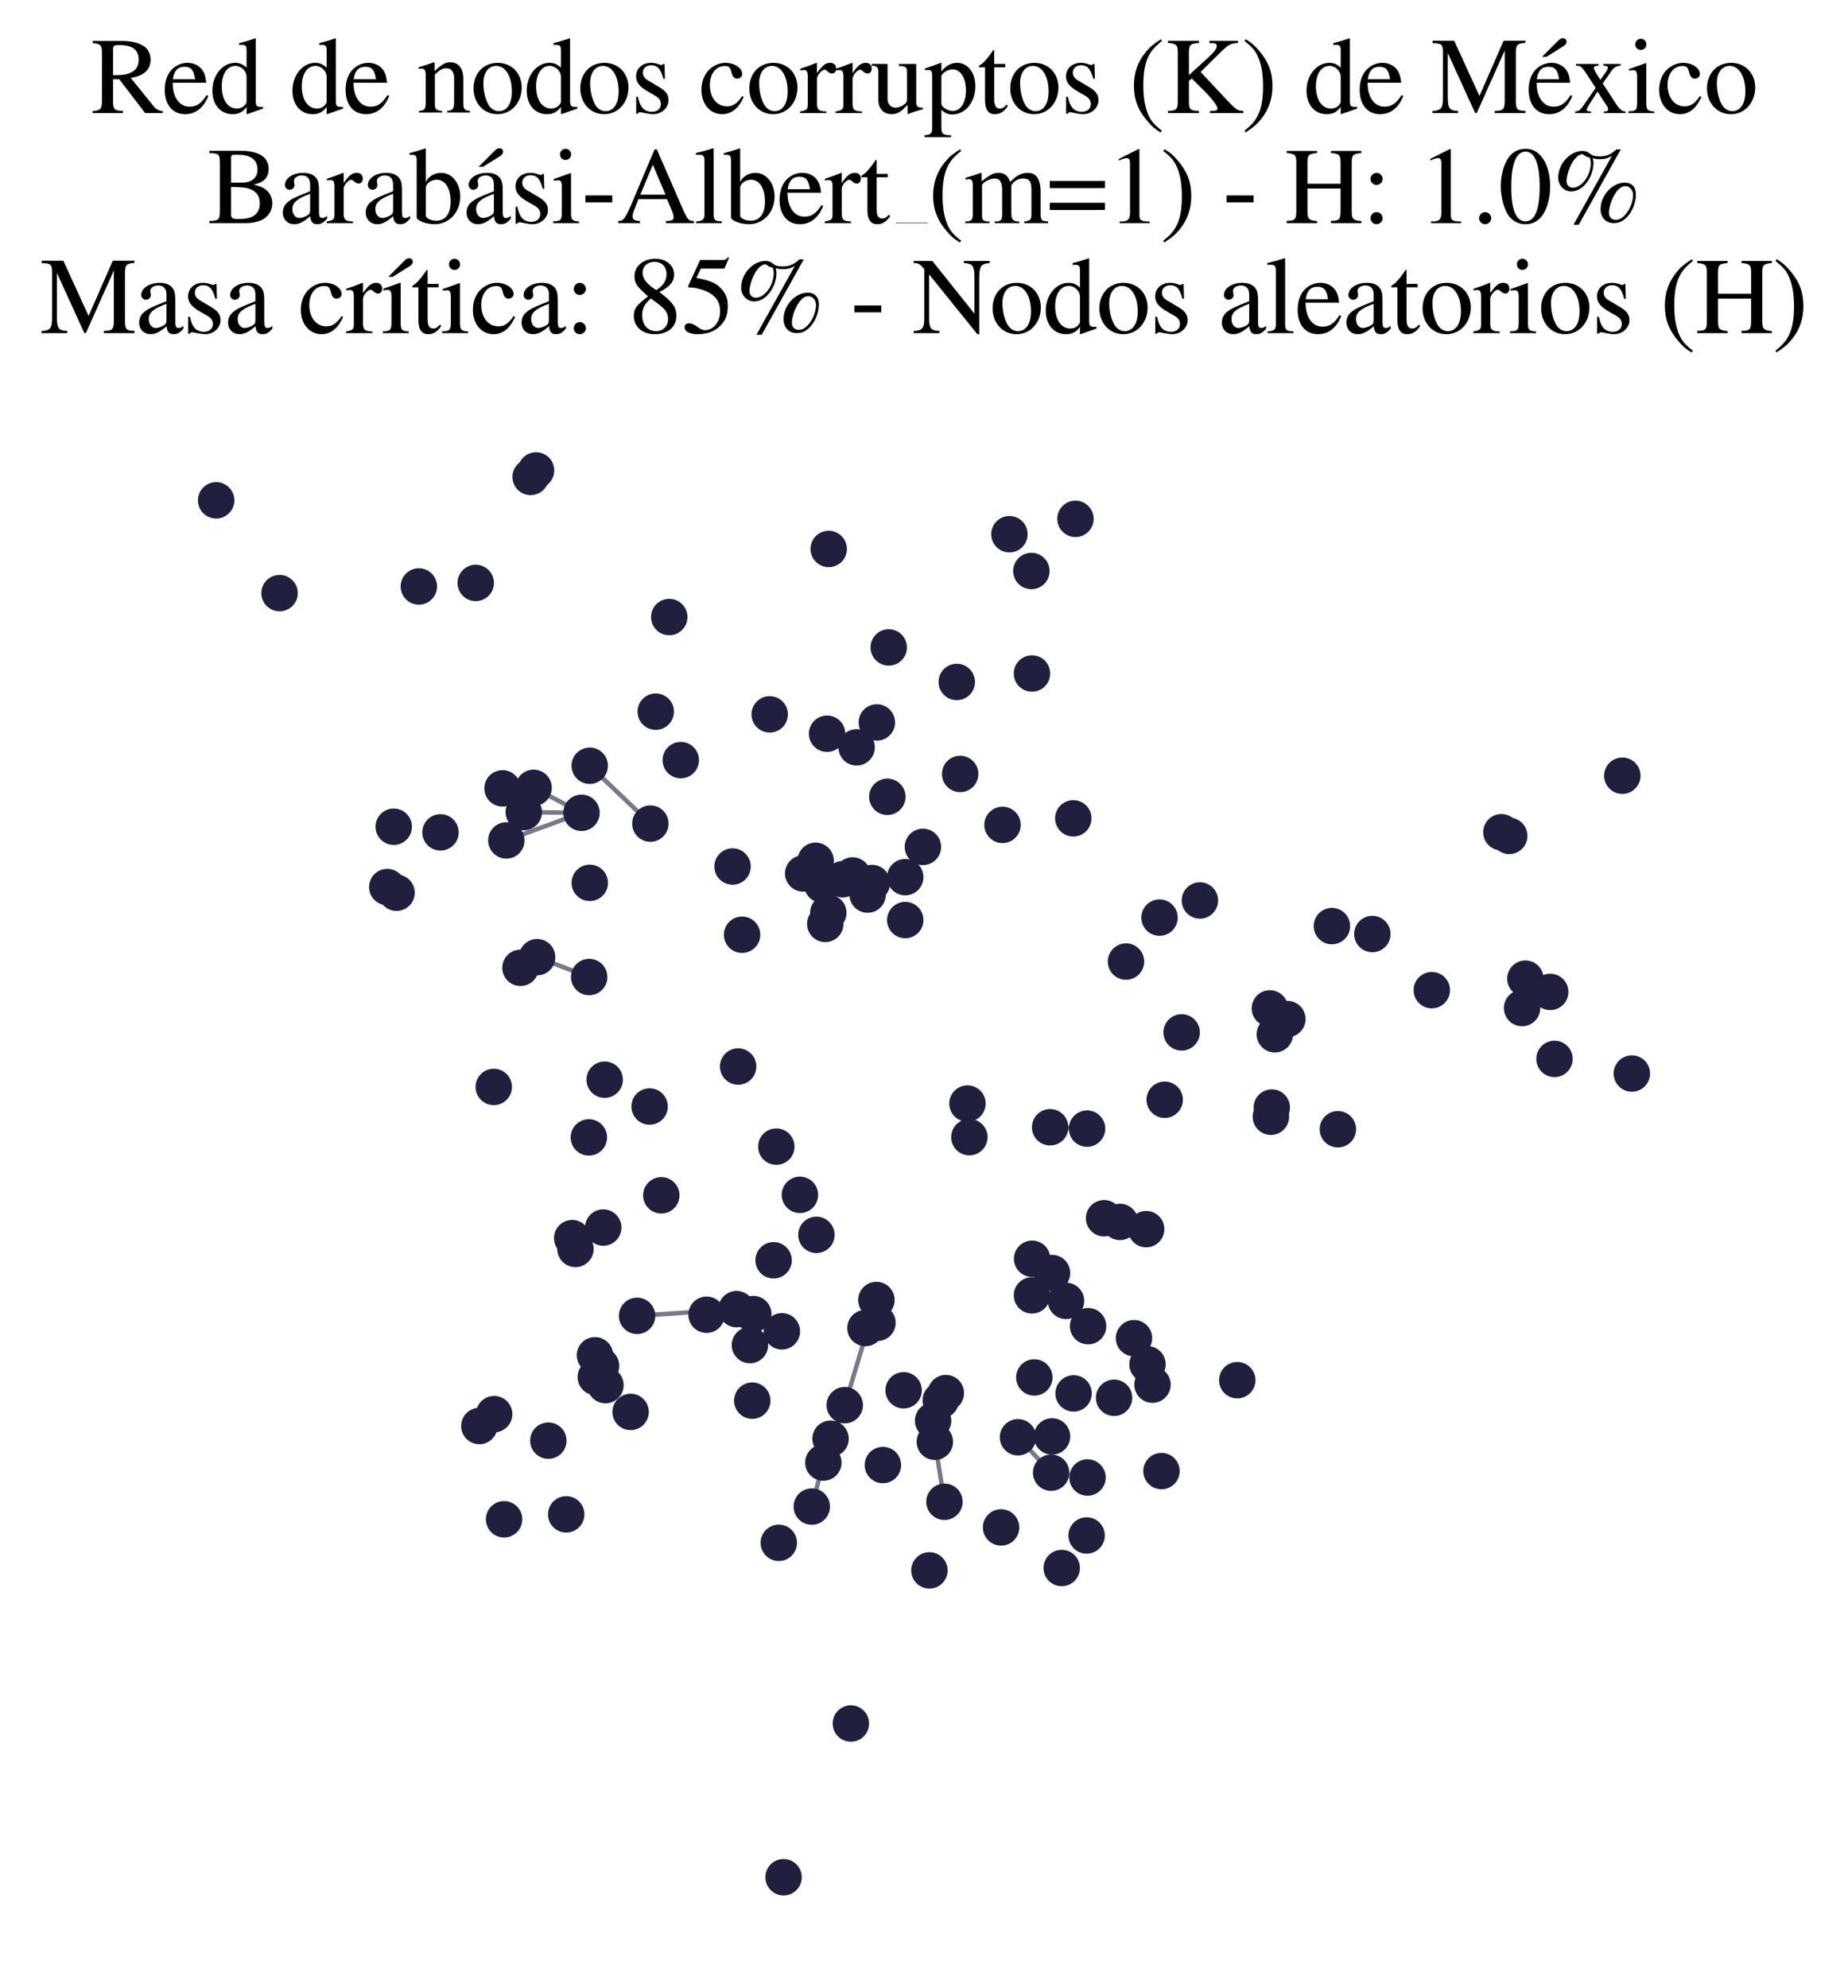 <?xml version="1.0" encoding="utf-8" standalone="no"?>
<!DOCTYPE svg PUBLIC "-//W3C//DTD SVG 1.1//EN"
  "http://www.w3.org/Graphics/SVG/1.1/DTD/svg11.dtd">
<svg xmlns:xlink="http://www.w3.org/1999/xlink" width="165.542pt" height="178.036pt" viewBox="0 0 165.542 178.036" xmlns="http://www.w3.org/2000/svg" version="1.1">
 <defs>
  <style type="text/css">*{stroke-linejoin: round; stroke-linecap: butt}</style>
 </defs>
 <g id="figure_1">
  <g id="patch_1">
   <path d="M 0 178.036 
L 165.542 178.036 
L 165.542 0 
L 0 0 
z
" style="fill: #ffffff"/>
  </g>
  <g id="axes_1">
   <g id="LineCollection_1">
    <path d="M 84.604 134.508 
L 83.743 129.136 
" clip-path="url(#pb6769b10d9)" style="fill: none; stroke: #201f3d; stroke-opacity: 0.6; stroke-width: 0.4"/>
    <path d="M 52.091 72.799 
L 45.359 75.274 
" clip-path="url(#pb6769b10d9)" style="fill: none; stroke: #201f3d; stroke-opacity: 0.6; stroke-width: 0.4"/>
    <path d="M 52.091 72.799 
L 46.918 72.74 
" clip-path="url(#pb6769b10d9)" style="fill: none; stroke: #201f3d; stroke-opacity: 0.6; stroke-width: 0.4"/>
    <path d="M 52.091 72.799 
L 47.798 70.562 
" clip-path="url(#pb6769b10d9)" style="fill: none; stroke: #201f3d; stroke-opacity: 0.6; stroke-width: 0.4"/>
    <path d="M 58.259 73.767 
L 52.827 68.584 
" clip-path="url(#pb6769b10d9)" style="fill: none; stroke: #201f3d; stroke-opacity: 0.6; stroke-width: 0.4"/>
    <path d="M 73.756 130.996 
L 75.671 125.854 
" clip-path="url(#pb6769b10d9)" style="fill: none; stroke: #201f3d; stroke-opacity: 0.6; stroke-width: 0.4"/>
    <path d="M 73.756 130.996 
L 72.719 134.94 
" clip-path="url(#pb6769b10d9)" style="fill: none; stroke: #201f3d; stroke-opacity: 0.6; stroke-width: 0.4"/>
    <path d="M 94.161 131.903 
L 91.191 128.731 
" clip-path="url(#pb6769b10d9)" style="fill: none; stroke: #201f3d; stroke-opacity: 0.6; stroke-width: 0.4"/>
    <path d="M 78.507 116.436 
L 75.671 125.854 
" clip-path="url(#pb6769b10d9)" style="fill: none; stroke: #201f3d; stroke-opacity: 0.6; stroke-width: 0.4"/>
    <path d="M 65.979 117.253 
L 57.07 117.855 
" clip-path="url(#pb6769b10d9)" style="fill: none; stroke: #201f3d; stroke-opacity: 0.6; stroke-width: 0.4"/>
    <path d="M 74.4 128.86 
L 75.671 125.854 
" clip-path="url(#pb6769b10d9)" style="fill: none; stroke: #201f3d; stroke-opacity: 0.6; stroke-width: 0.4"/>
    <path d="M 94.069 100.964 
L 97.376 101.087 
" clip-path="url(#pb6769b10d9)" style="fill: none; stroke: #201f3d; stroke-opacity: 0.6; stroke-width: 0.4"/>
    <path d="M 48.114 85.73 
L 52.779 87.509 
" clip-path="url(#pb6769b10d9)" style="fill: none; stroke: #201f3d; stroke-opacity: 0.6; stroke-width: 0.4"/>
   </g>
   <g id="PathCollection_1">
    <defs>
     <path id="md42fe0ed1a" d="M 0 1.581 
C 0.419 1.581 0.822 1.415 1.118 1.118 
C 1.415 0.822 1.581 0.419 1.581 0 
C 1.581 -0.419 1.415 -0.822 1.118 -1.118 
C 0.822 -1.415 0.419 -1.581 0 -1.581 
C -0.419 -1.581 -0.822 -1.415 -1.118 -1.118 
C -1.415 -0.822 -1.581 -0.419 -1.581 0 
C -1.581 0.419 -1.415 0.822 -1.118 1.118 
C -0.822 1.415 -0.419 1.581 0 1.581 
z
" style="stroke: #201f3d; stroke-width: 0.1"/>
    </defs>
    <g clip-path="url(#pb6769b10d9)">
     <use xlink:href="#md42fe0ed1a" x="94.161" y="131.903" style="fill: #201f3d; stroke: #201f3d; stroke-width: 0.1"/>
     <use xlink:href="#md42fe0ed1a" x="77.721" y="80.125" style="fill: #201f3d; stroke: #201f3d; stroke-width: 0.1"/>
     <use xlink:href="#md42fe0ed1a" x="69.764" y="138.184" style="fill: #201f3d; stroke: #201f3d; stroke-width: 0.1"/>
     <use xlink:href="#md42fe0ed1a" x="81.092" y="78.562" style="fill: #201f3d; stroke: #201f3d; stroke-width: 0.1"/>
     <use xlink:href="#md42fe0ed1a" x="101.583" y="119.856" style="fill: #201f3d; stroke: #201f3d; stroke-width: 0.1"/>
     <use xlink:href="#md42fe0ed1a" x="68.949" y="63.983" style="fill: #201f3d; stroke: #201f3d; stroke-width: 0.1"/>
     <use xlink:href="#md42fe0ed1a" x="96.339" y="46.472" style="fill: #201f3d; stroke: #201f3d; stroke-width: 0.1"/>
     <use xlink:href="#md42fe0ed1a" x="78.507" y="116.436" style="fill: #201f3d; stroke: #201f3d; stroke-width: 0.1"/>
     <use xlink:href="#md42fe0ed1a" x="78.603" y="118.48" style="fill: #201f3d; stroke: #201f3d; stroke-width: 0.1"/>
     <use xlink:href="#md42fe0ed1a" x="97.471" y="118.78" style="fill: #201f3d; stroke: #201f3d; stroke-width: 0.1"/>
     <use xlink:href="#md42fe0ed1a" x="71.656" y="107.018" style="fill: #201f3d; stroke: #201f3d; stroke-width: 0.1"/>
     <use xlink:href="#md42fe0ed1a" x="76.221" y="154.368" style="fill: #201f3d; stroke: #201f3d; stroke-width: 0.1"/>
     <use xlink:href="#md42fe0ed1a" x="52.779" y="87.509" style="fill: #201f3d; stroke: #201f3d; stroke-width: 0.1"/>
     <use xlink:href="#md42fe0ed1a" x="44.266" y="126.66" style="fill: #201f3d; stroke: #201f3d; stroke-width: 0.1"/>
     <use xlink:href="#md42fe0ed1a" x="90.425" y="47.846" style="fill: #201f3d; stroke: #201f3d; stroke-width: 0.1"/>
     <use xlink:href="#md42fe0ed1a" x="72.719" y="134.94" style="fill: #201f3d; stroke: #201f3d; stroke-width: 0.1"/>
     <use xlink:href="#md42fe0ed1a" x="104.045" y="131.758" style="fill: #201f3d; stroke: #201f3d; stroke-width: 0.1"/>
     <use xlink:href="#md42fe0ed1a" x="58.192" y="99.106" style="fill: #201f3d; stroke: #201f3d; stroke-width: 0.1"/>
     <use xlink:href="#md42fe0ed1a" x="85.706" y="61.08" style="fill: #201f3d; stroke: #201f3d; stroke-width: 0.1"/>
     <use xlink:href="#md42fe0ed1a" x="146.18" y="96.153" style="fill: #201f3d; stroke: #201f3d; stroke-width: 0.1"/>
     <use xlink:href="#md42fe0ed1a" x="66.475" y="83.72" style="fill: #201f3d; stroke: #201f3d; stroke-width: 0.1"/>
     <use xlink:href="#md42fe0ed1a" x="52.751" y="101.873" style="fill: #201f3d; stroke: #201f3d; stroke-width: 0.1"/>
     <use xlink:href="#md42fe0ed1a" x="98.904" y="109.113" style="fill: #201f3d; stroke: #201f3d; stroke-width: 0.1"/>
     <use xlink:href="#md42fe0ed1a" x="96.146" y="73.296" style="fill: #201f3d; stroke: #201f3d; stroke-width: 0.1"/>
     <use xlink:href="#md42fe0ed1a" x="67.387" y="125.452" style="fill: #201f3d; stroke: #201f3d; stroke-width: 0.1"/>
     <use xlink:href="#md42fe0ed1a" x="37.52" y="52.526" style="fill: #201f3d; stroke: #201f3d; stroke-width: 0.1"/>
     <use xlink:href="#md42fe0ed1a" x="79.09" y="131.219" style="fill: #201f3d; stroke: #201f3d; stroke-width: 0.1"/>
     <use xlink:href="#md42fe0ed1a" x="79.612" y="57.987" style="fill: #201f3d; stroke: #201f3d; stroke-width: 0.1"/>
     <use xlink:href="#md42fe0ed1a" x="42.615" y="52.212" style="fill: #201f3d; stroke: #201f3d; stroke-width: 0.1"/>
     <use xlink:href="#md42fe0ed1a" x="73.926" y="82.751" style="fill: #201f3d; stroke: #201f3d; stroke-width: 0.1"/>
     <use xlink:href="#md42fe0ed1a" x="74.234" y="49.168" style="fill: #201f3d; stroke: #201f3d; stroke-width: 0.1"/>
     <use xlink:href="#md42fe0ed1a" x="84.604" y="134.508" style="fill: #201f3d; stroke: #201f3d; stroke-width: 0.1"/>
     <use xlink:href="#md42fe0ed1a" x="134.493" y="74.539" style="fill: #201f3d; stroke: #201f3d; stroke-width: 0.1"/>
     <use xlink:href="#md42fe0ed1a" x="76.736" y="66.936" style="fill: #201f3d; stroke: #201f3d; stroke-width: 0.1"/>
     <use xlink:href="#md42fe0ed1a" x="97.339" y="137.527" style="fill: #201f3d; stroke: #201f3d; stroke-width: 0.1"/>
     <use xlink:href="#md42fe0ed1a" x="42.939" y="127.721" style="fill: #201f3d; stroke: #201f3d; stroke-width: 0.1"/>
     <use xlink:href="#md42fe0ed1a" x="49.121" y="129.034" style="fill: #201f3d; stroke: #201f3d; stroke-width: 0.1"/>
     <use xlink:href="#md42fe0ed1a" x="70.192" y="168.136" style="fill: #201f3d; stroke: #201f3d; stroke-width: 0.1"/>
     <use xlink:href="#md42fe0ed1a" x="25.043" y="53.124" style="fill: #201f3d; stroke: #201f3d; stroke-width: 0.1"/>
     <use xlink:href="#md42fe0ed1a" x="135.195" y="74.866" style="fill: #201f3d; stroke: #201f3d; stroke-width: 0.1"/>
     <use xlink:href="#md42fe0ed1a" x="69.298" y="112.878" style="fill: #201f3d; stroke: #201f3d; stroke-width: 0.1"/>
     <use xlink:href="#md42fe0ed1a" x="52.091" y="72.799" style="fill: #201f3d; stroke: #201f3d; stroke-width: 0.1"/>
     <use xlink:href="#md42fe0ed1a" x="46.626" y="86.683" style="fill: #201f3d; stroke: #201f3d; stroke-width: 0.1"/>
     <use xlink:href="#md42fe0ed1a" x="119.312" y="82.947" style="fill: #201f3d; stroke: #201f3d; stroke-width: 0.1"/>
     <use xlink:href="#md42fe0ed1a" x="92.653" y="123.372" style="fill: #201f3d; stroke: #201f3d; stroke-width: 0.1"/>
     <use xlink:href="#md42fe0ed1a" x="52.827" y="68.584" style="fill: #201f3d; stroke: #201f3d; stroke-width: 0.1"/>
     <use xlink:href="#md42fe0ed1a" x="50.72" y="135.635" style="fill: #201f3d; stroke: #201f3d; stroke-width: 0.1"/>
     <use xlink:href="#md42fe0ed1a" x="100.867" y="86.125" style="fill: #201f3d; stroke: #201f3d; stroke-width: 0.1"/>
     <use xlink:href="#md42fe0ed1a" x="56.489" y="126.46" style="fill: #201f3d; stroke: #201f3d; stroke-width: 0.1"/>
     <use xlink:href="#md42fe0ed1a" x="95.491" y="116.514" style="fill: #201f3d; stroke: #201f3d; stroke-width: 0.1"/>
     <use xlink:href="#md42fe0ed1a" x="54.038" y="109.946" style="fill: #201f3d; stroke: #201f3d; stroke-width: 0.1"/>
     <use xlink:href="#md42fe0ed1a" x="67.479" y="117.695" style="fill: #201f3d; stroke: #201f3d; stroke-width: 0.1"/>
     <use xlink:href="#md42fe0ed1a" x="54.166" y="96.703" style="fill: #201f3d; stroke: #201f3d; stroke-width: 0.1"/>
     <use xlink:href="#md42fe0ed1a" x="45.359" y="75.274" style="fill: #201f3d; stroke: #201f3d; stroke-width: 0.1"/>
     <use xlink:href="#md42fe0ed1a" x="45.017" y="70.61" style="fill: #201f3d; stroke: #201f3d; stroke-width: 0.1"/>
     <use xlink:href="#md42fe0ed1a" x="59.951" y="55.266" style="fill: #201f3d; stroke: #201f3d; stroke-width: 0.1"/>
     <use xlink:href="#md42fe0ed1a" x="73.665" y="79.241" style="fill: #201f3d; stroke: #201f3d; stroke-width: 0.1"/>
     <use xlink:href="#md42fe0ed1a" x="73.756" y="130.996" style="fill: #201f3d; stroke: #201f3d; stroke-width: 0.1"/>
     <use xlink:href="#md42fe0ed1a" x="94.069" y="100.964" style="fill: #201f3d; stroke: #201f3d; stroke-width: 0.1"/>
     <use xlink:href="#md42fe0ed1a" x="59.239" y="107.06" style="fill: #201f3d; stroke: #201f3d; stroke-width: 0.1"/>
     <use xlink:href="#md42fe0ed1a" x="58.259" y="73.767" style="fill: #201f3d; stroke: #201f3d; stroke-width: 0.1"/>
     <use xlink:href="#md42fe0ed1a" x="83.586" y="127.247" style="fill: #201f3d; stroke: #201f3d; stroke-width: 0.1"/>
     <use xlink:href="#md42fe0ed1a" x="48.114" y="85.73" style="fill: #201f3d; stroke: #201f3d; stroke-width: 0.1"/>
     <use xlink:href="#md42fe0ed1a" x="73.064" y="77.096" style="fill: #201f3d; stroke: #201f3d; stroke-width: 0.1"/>
     <use xlink:href="#md42fe0ed1a" x="80.946" y="124.524" style="fill: #201f3d; stroke: #201f3d; stroke-width: 0.1"/>
     <use xlink:href="#md42fe0ed1a" x="86.665" y="98.84" style="fill: #201f3d; stroke: #201f3d; stroke-width: 0.1"/>
     <use xlink:href="#md42fe0ed1a" x="75.49" y="78.75" style="fill: #201f3d; stroke: #201f3d; stroke-width: 0.1"/>
     <use xlink:href="#md42fe0ed1a" x="63.295" y="117.756" style="fill: #201f3d; stroke: #201f3d; stroke-width: 0.1"/>
     <use xlink:href="#md42fe0ed1a" x="122.932" y="83.656" style="fill: #201f3d; stroke: #201f3d; stroke-width: 0.1"/>
     <use xlink:href="#md42fe0ed1a" x="89.676" y="136.806" style="fill: #201f3d; stroke: #201f3d; stroke-width: 0.1"/>
     <use xlink:href="#md42fe0ed1a" x="57.07" y="117.855" style="fill: #201f3d; stroke: #201f3d; stroke-width: 0.1"/>
     <use xlink:href="#md42fe0ed1a" x="65.622" y="77.611" style="fill: #201f3d; stroke: #201f3d; stroke-width: 0.1"/>
     <use xlink:href="#md42fe0ed1a" x="136.348" y="90.288" style="fill: #201f3d; stroke: #201f3d; stroke-width: 0.1"/>
     <use xlink:href="#md42fe0ed1a" x="51.548" y="111.861" style="fill: #201f3d; stroke: #201f3d; stroke-width: 0.1"/>
     <use xlink:href="#md42fe0ed1a" x="53.372" y="123.337" style="fill: #201f3d; stroke: #201f3d; stroke-width: 0.1"/>
     <use xlink:href="#md42fe0ed1a" x="138.864" y="88.841" style="fill: #201f3d; stroke: #201f3d; stroke-width: 0.1"/>
     <use xlink:href="#md42fe0ed1a" x="84.274" y="125.416" style="fill: #201f3d; stroke: #201f3d; stroke-width: 0.1"/>
     <use xlink:href="#md42fe0ed1a" x="71.95" y="78.234" style="fill: #201f3d; stroke: #201f3d; stroke-width: 0.1"/>
     <use xlink:href="#md42fe0ed1a" x="82.674" y="75.852" style="fill: #201f3d; stroke: #201f3d; stroke-width: 0.1"/>
     <use xlink:href="#md42fe0ed1a" x="76.376" y="78.411" style="fill: #201f3d; stroke: #201f3d; stroke-width: 0.1"/>
     <use xlink:href="#md42fe0ed1a" x="113.845" y="100.023" style="fill: #201f3d; stroke: #201f3d; stroke-width: 0.1"/>
     <use xlink:href="#md42fe0ed1a" x="65.979" y="117.253" style="fill: #201f3d; stroke: #201f3d; stroke-width: 0.1"/>
     <use xlink:href="#md42fe0ed1a" x="100.325" y="109.444" style="fill: #201f3d; stroke: #201f3d; stroke-width: 0.1"/>
     <use xlink:href="#md42fe0ed1a" x="78.546" y="64.704" style="fill: #201f3d; stroke: #201f3d; stroke-width: 0.1"/>
     <use xlink:href="#md42fe0ed1a" x="94.24" y="114.023" style="fill: #201f3d; stroke: #201f3d; stroke-width: 0.1"/>
     <use xlink:href="#md42fe0ed1a" x="83.743" y="129.136" style="fill: #201f3d; stroke: #201f3d; stroke-width: 0.1"/>
     <use xlink:href="#md42fe0ed1a" x="34.691" y="79.45" style="fill: #201f3d; stroke: #201f3d; stroke-width: 0.1"/>
     <use xlink:href="#md42fe0ed1a" x="86.01" y="69.32" style="fill: #201f3d; stroke: #201f3d; stroke-width: 0.1"/>
     <use xlink:href="#md42fe0ed1a" x="58.741" y="63.739" style="fill: #201f3d; stroke: #201f3d; stroke-width: 0.1"/>
     <use xlink:href="#md42fe0ed1a" x="81.091" y="82.406" style="fill: #201f3d; stroke: #201f3d; stroke-width: 0.1"/>
     <use xlink:href="#md42fe0ed1a" x="66.123" y="95.524" style="fill: #201f3d; stroke: #201f3d; stroke-width: 0.1"/>
     <use xlink:href="#md42fe0ed1a" x="107.487" y="80.651" style="fill: #201f3d; stroke: #201f3d; stroke-width: 0.1"/>
     <use xlink:href="#md42fe0ed1a" x="51.258" y="110.895" style="fill: #201f3d; stroke: #201f3d; stroke-width: 0.1"/>
     <use xlink:href="#md42fe0ed1a" x="86.836" y="101.852" style="fill: #201f3d; stroke: #201f3d; stroke-width: 0.1"/>
     <use xlink:href="#md42fe0ed1a" x="19.362" y="44.814" style="fill: #201f3d; stroke: #201f3d; stroke-width: 0.1"/>
     <use xlink:href="#md42fe0ed1a" x="105.85" y="92.468" style="fill: #201f3d; stroke: #201f3d; stroke-width: 0.1"/>
     <use xlink:href="#md42fe0ed1a" x="60.984" y="68.082" style="fill: #201f3d; stroke: #201f3d; stroke-width: 0.1"/>
     <use xlink:href="#md42fe0ed1a" x="48.019" y="42.136" style="fill: #201f3d; stroke: #201f3d; stroke-width: 0.1"/>
     <use xlink:href="#md42fe0ed1a" x="114.199" y="92.638" style="fill: #201f3d; stroke: #201f3d; stroke-width: 0.1"/>
     <use xlink:href="#md42fe0ed1a" x="53.843" y="122.334" style="fill: #201f3d; stroke: #201f3d; stroke-width: 0.1"/>
     <use xlink:href="#md42fe0ed1a" x="70.041" y="119.241" style="fill: #201f3d; stroke: #201f3d; stroke-width: 0.1"/>
     <use xlink:href="#md42fe0ed1a" x="113.754" y="90.317" style="fill: #201f3d; stroke: #201f3d; stroke-width: 0.1"/>
     <use xlink:href="#md42fe0ed1a" x="99.798" y="125.193" style="fill: #201f3d; stroke: #201f3d; stroke-width: 0.1"/>
     <use xlink:href="#md42fe0ed1a" x="139.25" y="94.841" style="fill: #201f3d; stroke: #201f3d; stroke-width: 0.1"/>
     <use xlink:href="#md42fe0ed1a" x="46.918" y="72.74" style="fill: #201f3d; stroke: #201f3d; stroke-width: 0.1"/>
     <use xlink:href="#md42fe0ed1a" x="39.459" y="74.552" style="fill: #201f3d; stroke: #201f3d; stroke-width: 0.1"/>
     <use xlink:href="#md42fe0ed1a" x="69.542" y="102.699" style="fill: #201f3d; stroke: #201f3d; stroke-width: 0.1"/>
     <use xlink:href="#md42fe0ed1a" x="83.257" y="140.654" style="fill: #201f3d; stroke: #201f3d; stroke-width: 0.1"/>
     <use xlink:href="#md42fe0ed1a" x="67.177" y="120.474" style="fill: #201f3d; stroke: #201f3d; stroke-width: 0.1"/>
     <use xlink:href="#md42fe0ed1a" x="53.296" y="121.387" style="fill: #201f3d; stroke: #201f3d; stroke-width: 0.1"/>
     <use xlink:href="#md42fe0ed1a" x="35.522" y="79.958" style="fill: #201f3d; stroke: #201f3d; stroke-width: 0.1"/>
     <use xlink:href="#md42fe0ed1a" x="97.418" y="132.334" style="fill: #201f3d; stroke: #201f3d; stroke-width: 0.1"/>
     <use xlink:href="#md42fe0ed1a" x="74.089" y="65.716" style="fill: #201f3d; stroke: #201f3d; stroke-width: 0.1"/>
     <use xlink:href="#md42fe0ed1a" x="102.792" y="122.196" style="fill: #201f3d; stroke: #201f3d; stroke-width: 0.1"/>
     <use xlink:href="#md42fe0ed1a" x="92.39" y="51.143" style="fill: #201f3d; stroke: #201f3d; stroke-width: 0.1"/>
     <use xlink:href="#md42fe0ed1a" x="104.332" y="98.5" style="fill: #201f3d; stroke: #201f3d; stroke-width: 0.1"/>
     <use xlink:href="#md42fe0ed1a" x="91.191" y="128.731" style="fill: #201f3d; stroke: #201f3d; stroke-width: 0.1"/>
     <use xlink:href="#md42fe0ed1a" x="92.456" y="112.742" style="fill: #201f3d; stroke: #201f3d; stroke-width: 0.1"/>
     <use xlink:href="#md42fe0ed1a" x="113.926" y="99.201" style="fill: #201f3d; stroke: #201f3d; stroke-width: 0.1"/>
     <use xlink:href="#md42fe0ed1a" x="52.832" y="79.073" style="fill: #201f3d; stroke: #201f3d; stroke-width: 0.1"/>
     <use xlink:href="#md42fe0ed1a" x="35.271" y="74.048" style="fill: #201f3d; stroke: #201f3d; stroke-width: 0.1"/>
     <use xlink:href="#md42fe0ed1a" x="97.376" y="101.087" style="fill: #201f3d; stroke: #201f3d; stroke-width: 0.1"/>
     <use xlink:href="#md42fe0ed1a" x="102.673" y="110.088" style="fill: #201f3d; stroke: #201f3d; stroke-width: 0.1"/>
     <use xlink:href="#md42fe0ed1a" x="74.4" y="128.86" style="fill: #201f3d; stroke: #201f3d; stroke-width: 0.1"/>
     <use xlink:href="#md42fe0ed1a" x="84.729" y="124.775" style="fill: #201f3d; stroke: #201f3d; stroke-width: 0.1"/>
     <use xlink:href="#md42fe0ed1a" x="136.644" y="87.654" style="fill: #201f3d; stroke: #201f3d; stroke-width: 0.1"/>
     <use xlink:href="#md42fe0ed1a" x="74.199" y="81.758" style="fill: #201f3d; stroke: #201f3d; stroke-width: 0.1"/>
     <use xlink:href="#md42fe0ed1a" x="103.87" y="82.187" style="fill: #201f3d; stroke: #201f3d; stroke-width: 0.1"/>
     <use xlink:href="#md42fe0ed1a" x="103.239" y="124.018" style="fill: #201f3d; stroke: #201f3d; stroke-width: 0.1"/>
     <use xlink:href="#md42fe0ed1a" x="119.846" y="101.142" style="fill: #201f3d; stroke: #201f3d; stroke-width: 0.1"/>
     <use xlink:href="#md42fe0ed1a" x="47.536" y="42.717" style="fill: #201f3d; stroke: #201f3d; stroke-width: 0.1"/>
     <use xlink:href="#md42fe0ed1a" x="54.236" y="124.058" style="fill: #201f3d; stroke: #201f3d; stroke-width: 0.1"/>
     <use xlink:href="#md42fe0ed1a" x="95.108" y="140.44" style="fill: #201f3d; stroke: #201f3d; stroke-width: 0.1"/>
     <use xlink:href="#md42fe0ed1a" x="45.155" y="136.077" style="fill: #201f3d; stroke: #201f3d; stroke-width: 0.1"/>
     <use xlink:href="#md42fe0ed1a" x="44.231" y="97.352" style="fill: #201f3d; stroke: #201f3d; stroke-width: 0.1"/>
     <use xlink:href="#md42fe0ed1a" x="77.528" y="118.947" style="fill: #201f3d; stroke: #201f3d; stroke-width: 0.1"/>
     <use xlink:href="#md42fe0ed1a" x="145.325" y="69.477" style="fill: #201f3d; stroke: #201f3d; stroke-width: 0.1"/>
     <use xlink:href="#md42fe0ed1a" x="47.798" y="70.562" style="fill: #201f3d; stroke: #201f3d; stroke-width: 0.1"/>
     <use xlink:href="#md42fe0ed1a" x="73.132" y="110.602" style="fill: #201f3d; stroke: #201f3d; stroke-width: 0.1"/>
     <use xlink:href="#md42fe0ed1a" x="78.108" y="79.086" style="fill: #201f3d; stroke: #201f3d; stroke-width: 0.1"/>
     <use xlink:href="#md42fe0ed1a" x="110.834" y="123.619" style="fill: #201f3d; stroke: #201f3d; stroke-width: 0.1"/>
     <use xlink:href="#md42fe0ed1a" x="115.32" y="91.272" style="fill: #201f3d; stroke: #201f3d; stroke-width: 0.1"/>
     <use xlink:href="#md42fe0ed1a" x="96.172" y="124.801" style="fill: #201f3d; stroke: #201f3d; stroke-width: 0.1"/>
     <use xlink:href="#md42fe0ed1a" x="92.444" y="60.323" style="fill: #201f3d; stroke: #201f3d; stroke-width: 0.1"/>
     <use xlink:href="#md42fe0ed1a" x="128.26" y="88.685" style="fill: #201f3d; stroke: #201f3d; stroke-width: 0.1"/>
     <use xlink:href="#md42fe0ed1a" x="75.671" y="125.854" style="fill: #201f3d; stroke: #201f3d; stroke-width: 0.1"/>
     <use xlink:href="#md42fe0ed1a" x="79.487" y="71.365" style="fill: #201f3d; stroke: #201f3d; stroke-width: 0.1"/>
     <use xlink:href="#md42fe0ed1a" x="92.444" y="116.021" style="fill: #201f3d; stroke: #201f3d; stroke-width: 0.1"/>
     <use xlink:href="#md42fe0ed1a" x="89.804" y="73.882" style="fill: #201f3d; stroke: #201f3d; stroke-width: 0.1"/>
     <use xlink:href="#md42fe0ed1a" x="94.241" y="128.654" style="fill: #201f3d; stroke: #201f3d; stroke-width: 0.1"/>
    </g>
   </g>
   <g id="text_1">
    <!-- Red de nodos corruptos (K) de México -->
    <g transform="translate(8.133 10.132) scale(0.096 -0.096)">
     <defs>
      <path id="NimbusRomNo9L-Regu-52" d="M 4218 121 
C 3974 140 3846 205 3661 424 
L 2342 2061 
C 2771 2143 2963 2219 3174 2388 
C 3379 2553 3501 2818 3501 3113 
C 3501 3385 3418 3618 3251 3801 
C 3008 4059 2477 4224 1875 4224 
L 109 4224 
L 109 4102 
C 589 4051 653 3981 653 3528 
L 653 765 
C 653 236 589 159 109 121 
L 109 0 
L 1882 0 
L 1882 134 
C 1389 134 1306 219 1306 692 
L 1306 1984 
L 1664 1984 
L 3187 0 
L 4218 0 
L 4218 121 
z
M 1306 3762 
C 1306 3937 1376 3987 1632 3987 
C 2432 3987 2803 3716 2803 3123 
C 2803 2807 2669 2542 2438 2423 
C 2144 2258 1920 2221 1306 2221 
L 1306 3762 
z
" transform="scale(0.016)"/>
      <path id="NimbusRomNo9L-Regu-65" d="M 2611 1053 
C 2304 564 2029 378 1619 378 
C 1254 378 979 564 794 930 
C 678 1174 634 1386 621 1779 
L 2592 1779 
C 2541 2193 2477 2377 2317 2581 
C 2125 2811 1830 2944 1498 2944 
C 1178 2944 877 2829 634 2611 
C 333 2349 160 1894 160 1370 
C 160 486 621 -64 1357 -64 
C 1965 -64 2445 315 2714 1008 
L 2611 1053 
z
M 634 1984 
C 704 2479 922 2714 1312 2714 
C 1702 2714 1856 2535 1939 1984 
L 634 1984 
z
" transform="scale(0.016)"/>
      <path id="NimbusRomNo9L-Regu-64" d="M 2202 -64 
L 3142 269 
L 3142 365 
C 3027 365 3014 365 2995 365 
C 2765 365 2714 435 2714 731 
L 2714 4364 
L 2682 4377 
C 2374 4268 2150 4204 1741 4096 
L 1741 3994 
C 1792 4000 1830 4000 1882 4000 
C 2118 4000 2176 3936 2176 3672 
L 2176 2669 
C 1933 2874 1760 2944 1504 2944 
C 768 2944 173 2221 173 1312 
C 173 493 653 -64 1357 -64 
C 1715 -64 1958 64 2176 365 
L 2176 -45 
L 2202 -64 
z
M 2176 653 
C 2176 608 2131 531 2067 461 
C 1952 333 1792 269 1606 269 
C 1075 269 723 781 723 1568 
C 723 2291 1037 2765 1523 2765 
C 1862 2765 2176 2464 2176 2125 
L 2176 653 
z
" transform="scale(0.016)"/>
      <path id="NimbusRomNo9L-Regu-6e" d="M 102 2579 
C 141 2598 205 2605 275 2605 
C 454 2605 512 2509 512 2195 
L 512 608 
C 512 243 442 154 115 128 
L 115 32 
L 1472 32 
L 1472 128 
C 1146 154 1050 230 1050 461 
L 1050 2259 
C 1357 2547 1498 2624 1709 2624 
C 2022 2624 2176 2426 2176 2003 
L 2176 666 
C 2176 262 2093 154 1773 128 
L 1773 32 
L 3104 32 
L 3104 128 
C 2790 160 2714 237 2714 550 
L 2714 2016 
C 2714 2618 2432 2976 1958 2976 
C 1664 2976 1466 2867 1030 2458 
L 1030 2963 
L 986 2976 
C 672 2861 454 2790 102 2688 
L 102 2579 
z
" transform="scale(0.016)"/>
      <path id="NimbusRomNo9L-Regu-6f" d="M 1600 2944 
C 768 2944 186 2330 186 1446 
C 186 582 781 -64 1587 -64 
C 2394 -64 3008 614 3008 1498 
C 3008 2336 2419 2944 1600 2944 
z
M 1517 2765 
C 2054 2765 2432 2150 2432 1274 
C 2432 550 2144 115 1664 115 
C 1414 115 1178 269 1043 525 
C 864 858 762 1306 762 1760 
C 762 2368 1062 2765 1517 2765 
z
" transform="scale(0.016)"/>
      <path id="NimbusRomNo9L-Regu-73" d="M 2016 2010 
L 1990 2880 
L 1920 2880 
L 1907 2867 
C 1850 2822 1843 2816 1818 2816 
C 1779 2816 1715 2829 1645 2861 
C 1504 2915 1363 2944 1197 2944 
C 691 2944 326 2616 326 2154 
C 326 1796 531 1539 1075 1231 
L 1446 1020 
C 1670 892 1779 737 1779 539 
C 1779 256 1574 77 1248 77 
C 1030 77 832 159 710 298 
C 576 455 518 600 435 960 
L 333 960 
L 333 -39 
L 416 -39 
C 461 33 486 48 563 48 
C 621 48 710 35 858 -2 
C 1037 -39 1210 -64 1325 -64 
C 1818 -64 2227 308 2227 757 
C 2227 1077 2074 1289 1690 1520 
L 998 1930 
C 819 2033 723 2194 723 2367 
C 723 2624 922 2803 1216 2803 
C 1581 2803 1773 2583 1920 2010 
L 2016 2010 
z
" transform="scale(0.016)"/>
      <path id="NimbusRomNo9L-Regu-63" d="M 2547 998 
C 2240 550 2010 397 1645 397 
C 1062 397 653 909 653 1645 
C 653 2304 1005 2758 1523 2758 
C 1754 2758 1837 2688 1901 2451 
L 1939 2310 
C 1990 2131 2106 2016 2240 2016 
C 2406 2016 2547 2138 2547 2285 
C 2547 2643 2099 2944 1562 2944 
C 1248 2944 922 2816 659 2586 
C 339 2304 160 1869 160 1363 
C 160 531 666 -64 1376 -64 
C 1664 -64 1920 38 2150 237 
C 2323 390 2445 563 2637 941 
L 2547 998 
z
" transform="scale(0.016)"/>
      <path id="NimbusRomNo9L-Regu-72" d="M 45 2496 
C 134 2515 192 2522 269 2522 
C 429 2522 486 2419 486 2138 
L 486 538 
C 486 218 442 173 32 96 
L 32 0 
L 1568 0 
L 1568 102 
C 1133 102 1024 199 1024 565 
L 1024 2013 
C 1024 2219 1299 2541 1472 2541 
C 1510 2541 1568 2509 1638 2445 
C 1741 2355 1811 2317 1894 2317 
C 2048 2317 2144 2426 2144 2605 
C 2144 2816 2010 2944 1792 2944 
C 1523 2944 1338 2797 1024 2343 
L 1024 2931 
L 992 2944 
C 653 2803 422 2721 45 2599 
L 45 2496 
z
" transform="scale(0.016)"/>
      <path id="NimbusRomNo9L-Regu-75" d="M 3066 320 
L 3034 320 
C 2739 320 2669 390 2669 685 
L 2669 2880 
L 1658 2880 
L 1658 2758 
C 2054 2758 2131 2694 2131 2375 
L 2131 875 
C 2131 697 2099 607 2010 537 
C 1837 397 1638 320 1446 320 
C 1197 320 992 537 992 805 
L 992 2880 
L 58 2880 
L 58 2778 
C 365 2778 454 2682 454 2387 
L 454 770 
C 454 263 762 -64 1229 -64 
C 1466 -64 1715 38 1888 211 
L 2163 486 
L 2163 -45 
L 2189 -58 
C 2509 70 2739 141 3066 230 
L 3066 320 
z
" transform="scale(0.016)"/>
      <path id="NimbusRomNo9L-Regu-70" d="M 58 2516 
C 115 2522 160 2522 218 2522 
C 435 2522 480 2458 480 2155 
L 480 -855 
C 480 -1189 410 -1261 32 -1299 
L 32 -1408 
L 1581 -1408 
L 1581 -1293 
C 1101 -1293 1018 -1222 1018 -816 
L 1018 199 
C 1242 -13 1395 -77 1664 -77 
C 2419 -77 3008 643 3008 1575 
C 3008 2372 2560 2944 1939 2944 
C 1581 2944 1299 2784 1018 2438 
L 1018 2931 
L 979 2944 
C 634 2810 410 2726 58 2618 
L 58 2516 
z
M 1018 2136 
C 1018 2329 1376 2560 1670 2560 
C 2144 2560 2458 2071 2458 1324 
C 2458 611 2144 128 1683 128 
C 1382 128 1018 359 1018 552 
L 1018 2136 
z
" transform="scale(0.016)"/>
      <path id="NimbusRomNo9L-Regu-74" d="M 1632 2880 
L 986 2880 
L 986 3622 
C 986 3686 979 3706 941 3706 
C 896 3648 858 3590 813 3526 
C 570 3174 294 2867 192 2841 
C 122 2794 83 2748 83 2715 
C 83 2695 90 2682 109 2682 
L 448 2682 
L 448 751 
C 448 212 640 -64 1018 -64 
C 1331 -64 1574 90 1786 423 
L 1702 493 
C 1568 333 1459 269 1318 269 
C 1082 269 986 443 986 847 
L 986 2682 
L 1632 2682 
L 1632 2880 
z
" transform="scale(0.016)"/>
      <path id="NimbusRomNo9L-Regu-28" d="M 1888 4326 
C 1414 4019 1222 3853 986 3558 
C 531 3002 307 2362 307 1613 
C 307 800 544 173 1107 -480 
C 1370 -787 1536 -928 1869 -1133 
L 1946 -1030 
C 1434 -627 1254 -403 1082 77 
C 928 506 858 992 858 1632 
C 858 2304 941 2829 1114 3226 
C 1293 3622 1485 3853 1946 4224 
L 1888 4326 
z
" transform="scale(0.016)"/>
      <path id="NimbusRomNo9L-Regu-4b" d="M 2643 4109 
C 2720 4096 2784 4096 2810 4096 
C 3002 4096 3078 4045 3078 3917 
C 3078 3775 2931 3583 2579 3257 
L 1446 2224 
L 1446 3534 
C 1446 4000 1517 4071 2035 4109 
L 2035 4231 
L 218 4231 
L 218 4109 
C 717 4071 794 3988 794 3531 
L 794 750 
C 794 217 723 134 218 134 
L 218 0 
L 2022 0 
L 2022 134 
C 1523 134 1446 211 1446 683 
L 1446 1891 
L 1613 2026 
L 2291 1355 
C 2778 876 3123 422 3123 269 
C 3123 179 3034 134 2854 134 
C 2822 134 2752 134 2675 121 
L 2675 0 
L 4627 0 
L 4627 134 
C 4294 134 4205 198 3622 816 
L 2131 2409 
L 3347 3611 
C 3782 4026 3885 4077 4320 4109 
L 4320 4231 
L 2643 4231 
L 2643 4109 
z
" transform="scale(0.016)"/>
      <path id="NimbusRomNo9L-Regu-29" d="M 243 -1133 
C 717 -826 909 -659 1146 -365 
C 1600 192 1824 832 1824 1581 
C 1824 2400 1587 3021 1024 3674 
C 762 3981 595 4122 262 4326 
L 186 4224 
C 698 3821 870 3597 1050 3117 
C 1203 2688 1274 2202 1274 1562 
C 1274 896 1190 365 1018 -26 
C 838 -429 646 -659 186 -1030 
L 243 -1133 
z
" transform="scale(0.016)"/>
      <path id="NimbusRomNo9L-Regu-4d" d="M 4314 3667 
L 4314 751 
C 4314 217 4237 134 3731 134 
L 3731 0 
L 5523 0 
L 5523 134 
C 5056 134 4966 223 4966 681 
L 4966 3536 
C 4966 3993 5050 4077 5523 4115 
L 5523 4237 
L 4250 4237 
L 2835 1004 
L 1357 4237 
L 90 4237 
L 90 4096 
C 614 4096 698 4019 698 3550 
L 698 943 
C 698 282 608 159 77 121 
L 77 0 
L 1581 0 
L 1581 134 
C 1088 134 979 282 979 931 
L 979 3520 
L 2586 0 
L 2675 0 
L 4314 3667 
z
" transform="scale(0.016)"/>
      <path id="NimbusRomNo9L-Regu-b4" d="M 851 3264 
L 1837 3882 
C 1971 3964 2029 4047 2029 4148 
C 2029 4275 1946 4352 1805 4352 
C 1709 4352 1651 4320 1536 4206 
L 595 3264 
L 851 3264 
z
" transform="scale(0.016)"/>
      <path id="NimbusRomNo9L-Regu-78" d="M 1779 0 
L 3066 0 
L 3066 96 
C 2867 96 2739 198 2541 480 
L 1722 1735 
L 2253 2502 
C 2374 2675 2566 2778 2771 2778 
L 2771 2880 
L 1760 2880 
L 1760 2778 
C 1952 2778 2016 2740 2016 2649 
C 2016 2571 1939 2430 1779 2229 
C 1747 2191 1670 2075 1587 1946 
L 1498 2074 
C 1318 2342 1203 2560 1203 2643 
C 1203 2733 1286 2778 1478 2778 
L 1478 2880 
L 154 2880 
L 154 2778 
L 211 2778 
C 403 2778 506 2695 704 2396 
L 1306 1479 
L 576 422 
C 384 160 320 115 109 96 
L 109 0 
L 1037 0 
L 1037 96 
C 858 96 781 128 781 211 
C 781 250 826 346 909 474 
L 1414 1261 
L 1997 365 
C 2022 326 2035 288 2035 250 
C 2035 123 1990 96 1779 96 
L 1779 0 
z
" transform="scale(0.016)"/>
      <path id="NimbusRomNo9L-Regu-69" d="M 1120 2929 
L 128 2579 
L 128 2484 
L 179 2490 
C 256 2502 339 2509 397 2509 
C 550 2509 608 2406 608 2125 
L 608 640 
C 608 179 544 109 102 109 
L 102 0 
L 1619 0 
L 1619 96 
C 1197 128 1146 191 1146 650 
L 1146 2910 
L 1120 2929 
z
M 819 4352 
C 646 4352 499 4205 499 4026 
C 499 3847 640 3699 819 3699 
C 1005 3699 1152 3840 1152 4026 
C 1152 4205 1005 4352 819 4352 
z
" transform="scale(0.016)"/>
     </defs>
     <use xlink:href="#NimbusRomNo9L-Regu-52" transform="scale(0.996)"/>
     <use xlink:href="#NimbusRomNo9L-Regu-65" transform="translate(66.45 0) scale(0.996)"/>
     <use xlink:href="#NimbusRomNo9L-Regu-64" transform="translate(110.684 0) scale(0.996)"/>
     <use xlink:href="#NimbusRomNo9L-Regu-64" transform="translate(185.403 0) scale(0.996)"/>
     <use xlink:href="#NimbusRomNo9L-Regu-65" transform="translate(235.217 0) scale(0.996)"/>
     <use xlink:href="#NimbusRomNo9L-Regu-6e" transform="translate(304.357 0) scale(0.996)"/>
     <use xlink:href="#NimbusRomNo9L-Regu-6f" transform="translate(354.17 0) scale(0.996)"/>
     <use xlink:href="#NimbusRomNo9L-Regu-64" transform="translate(403.983 0) scale(0.996)"/>
     <use xlink:href="#NimbusRomNo9L-Regu-6f" transform="translate(453.796 0) scale(0.996)"/>
     <use xlink:href="#NimbusRomNo9L-Regu-73" transform="translate(503.61 0) scale(0.996)"/>
     <use xlink:href="#NimbusRomNo9L-Regu-63" transform="translate(567.27 0) scale(0.996)"/>
     <use xlink:href="#NimbusRomNo9L-Regu-6f" transform="translate(611.503 0) scale(0.996)"/>
     <use xlink:href="#NimbusRomNo9L-Regu-72" transform="translate(661.317 0) scale(0.996)"/>
     <use xlink:href="#NimbusRomNo9L-Regu-72" transform="translate(694.492 0) scale(0.996)"/>
     <use xlink:href="#NimbusRomNo9L-Regu-75" transform="translate(727.667 0) scale(0.996)"/>
     <use xlink:href="#NimbusRomNo9L-Regu-70" transform="translate(777.48 0) scale(0.996)"/>
     <use xlink:href="#NimbusRomNo9L-Regu-74" transform="translate(827.294 0) scale(0.996)"/>
     <use xlink:href="#NimbusRomNo9L-Regu-6f" transform="translate(854.989 0) scale(0.996)"/>
     <use xlink:href="#NimbusRomNo9L-Regu-73" transform="translate(904.802 0) scale(0.996)"/>
     <use xlink:href="#NimbusRomNo9L-Regu-28" transform="translate(968.462 0) scale(0.996)"/>
     <use xlink:href="#NimbusRomNo9L-Regu-4b" transform="translate(1001.637 0) scale(0.996)"/>
     <use xlink:href="#NimbusRomNo9L-Regu-29" transform="translate(1073.567 0) scale(0.996)"/>
     <use xlink:href="#NimbusRomNo9L-Regu-64" transform="translate(1131.649 0) scale(0.996)"/>
     <use xlink:href="#NimbusRomNo9L-Regu-65" transform="translate(1181.462 0) scale(0.996)"/>
     <use xlink:href="#NimbusRomNo9L-Regu-4d" transform="translate(1250.603 0) scale(0.996)"/>
     <use xlink:href="#NimbusRomNo9L-Regu-b4" transform="translate(1344.699 0.498) scale(0.996)"/>
     <use xlink:href="#NimbusRomNo9L-Regu-65" transform="translate(1339.17 0) scale(0.996)"/>
     <use xlink:href="#NimbusRomNo9L-Regu-78" transform="translate(1383.403 0) scale(0.996)"/>
     <use xlink:href="#NimbusRomNo9L-Regu-69" transform="translate(1433.216 0) scale(0.996)"/>
     <use xlink:href="#NimbusRomNo9L-Regu-63" transform="translate(1460.911 0) scale(0.996)"/>
     <use xlink:href="#NimbusRomNo9L-Regu-6f" transform="translate(1505.145 0) scale(0.996)"/>
    </g>
    <!-- Barabási-Albert_(m=1) - H: 1.0\%  -->
    <g transform="translate(18.592 19.984) scale(0.096 -0.096)">
     <defs>
      <path id="NimbusRomNo9L-Regu-42" d="M 109 4237 
L 109 4096 
C 646 4096 723 4026 723 3548 
L 723 689 
C 723 212 640 128 109 128 
L 109 0 
L 2246 0 
C 2746 0 3200 136 3437 356 
C 3667 564 3795 855 3795 1165 
C 3795 1451 3680 1710 3482 1897 
C 3290 2072 3117 2150 2701 2253 
C 3034 2335 3168 2398 3322 2531 
C 3482 2671 3578 2903 3578 3163 
C 3578 3871 3008 4237 1901 4237 
L 109 4237 
z
M 1376 2112 
C 1997 2112 2291 2080 2522 1982 
C 2886 1827 3059 1568 3059 1159 
C 3059 809 2925 555 2669 406 
C 2464 290 2202 238 1779 238 
C 1466 238 1376 296 1376 504 
L 1376 2112 
z
M 1376 2368 
L 1376 3812 
C 1376 3944 1421 4001 1517 4001 
L 1798 4001 
C 2534 4001 2925 3699 2925 3137 
C 2925 2646 2586 2368 1984 2368 
L 1376 2368 
z
" transform="scale(0.016)"/>
      <path id="NimbusRomNo9L-Regu-61" d="M 2829 423 
C 2720 333 2643 301 2547 301 
C 2400 301 2355 390 2355 672 
L 2355 1920 
C 2355 2253 2323 2438 2227 2592 
C 2086 2822 1811 2944 1434 2944 
C 832 2944 358 2630 358 2227 
C 358 2080 486 1952 634 1952 
C 787 1952 922 2080 922 2221 
C 922 2246 915 2278 909 2323 
C 896 2381 890 2432 890 2477 
C 890 2650 1094 2790 1350 2790 
C 1664 2790 1837 2605 1837 2259 
L 1837 1869 
C 851 1472 742 1421 467 1178 
C 326 1050 237 832 237 621 
C 237 218 518 -64 909 -64 
C 1190 -64 1453 70 1843 403 
C 1875 70 1990 -64 2253 -64 
C 2470 -64 2605 13 2829 256 
L 2829 423 
z
M 1837 783 
C 1837 584 1805 526 1670 449 
C 1517 359 1338 301 1203 301 
C 979 301 800 520 800 796 
L 800 822 
C 800 1201 1062 1433 1837 1715 
L 1837 783 
z
" transform="scale(0.016)"/>
      <path id="NimbusRomNo9L-Regu-62" d="M 979 4364 
L 947 4377 
C 678 4281 506 4230 205 4147 
L 19 4096 
L 19 3994 
C 58 4000 83 4000 128 4000 
C 384 4000 442 3942 442 3673 
L 442 347 
C 442 147 986 -64 1498 -64 
C 2342 -64 2995 640 2995 1555 
C 2995 2342 2509 2944 1869 2944 
C 1478 2944 1107 2714 979 2400 
L 979 4364 
z
M 979 2061 
C 979 2310 1280 2541 1613 2541 
C 2112 2541 2432 2042 2432 1261 
C 2432 550 2125 141 1600 141 
C 1267 141 979 288 979 448 
L 979 2061 
z
" transform="scale(0.016)"/>
      <path id="NimbusRomNo9L-Regu-2d" d="M 250 1619 
L 250 1216 
L 1824 1216 
L 1824 1619 
L 250 1619 
z
" transform="scale(0.016)"/>
      <path id="NimbusRomNo9L-Regu-41" d="M 4518 128 
C 4230 128 4166 192 3942 667 
L 2349 4320 
L 2221 4320 
L 890 1168 
C 480 231 403 128 96 128 
L 96 0 
L 1363 0 
L 1363 128 
C 1056 128 928 212 928 393 
C 928 470 947 560 979 645 
L 1274 1401 
L 2950 1401 
L 3213 778 
C 3290 602 3334 434 3334 342 
C 3334 180 3226 128 2886 128 
L 2886 0 
L 4518 0 
L 4518 128 
z
M 1382 1664 
L 2118 3416 
L 2861 1664 
L 1382 1664 
z
" transform="scale(0.016)"/>
      <path id="NimbusRomNo9L-Regu-6c" d="M 122 4000 
L 160 4000 
C 230 4000 307 4000 358 4000 
C 563 4000 627 3910 627 3610 
L 627 557 
C 627 211 538 128 134 96 
L 134 0 
L 1645 0 
L 1645 109 
C 1242 109 1165 173 1165 528 
L 1165 4371 
L 1139 4384 
C 806 4275 563 4211 122 4103 
L 122 4000 
z
" transform="scale(0.016)"/>
      <path id="NimbusRomNo9L-Regu-6d" d="M 122 2547 
C 205 2566 256 2573 326 2573 
C 493 2573 550 2470 550 2162 
L 550 539 
C 550 192 461 96 102 96 
L 102 0 
L 1523 0 
L 1523 96 
C 1184 96 1088 166 1088 418 
L 1088 2234 
C 1088 2246 1139 2310 1184 2355 
C 1344 2502 1619 2611 1843 2611 
C 2125 2611 2266 2385 2266 1932 
L 2266 528 
C 2266 167 2195 96 1830 96 
L 1830 0 
L 3264 0 
L 3264 96 
C 2899 96 2803 205 2803 603 
L 2803 2221 
C 2995 2496 3206 2611 3501 2611 
C 3866 2611 3981 2438 3981 1907 
L 3981 557 
C 3981 192 3930 141 3558 96 
L 3558 0 
L 4960 0 
L 4960 96 
L 4794 115 
C 4602 115 4518 230 4518 480 
L 4518 1802 
C 4518 2559 4269 2944 3776 2944 
C 3405 2944 3078 2778 2733 2407 
C 2618 2771 2400 2944 2054 2944 
C 1773 2944 1594 2854 1062 2451 
L 1062 2931 
L 1018 2944 
C 691 2822 474 2752 122 2656 
L 122 2547 
z
" transform="scale(0.016)"/>
      <path id="NimbusRomNo9L-Regu-3d" d="M 3418 2470 
L 192 2470 
L 192 2048 
L 3418 2048 
L 3418 2470 
z
M 3418 1190 
L 192 1190 
L 192 768 
L 3418 768 
L 3418 1190 
z
" transform="scale(0.016)"/>
      <path id="NimbusRomNo9L-Regu-31" d="M 1862 4339 
L 710 3757 
L 710 3667 
C 787 3699 858 3725 883 3738 
C 998 3783 1107 3808 1171 3808 
C 1306 3808 1363 3711 1363 3505 
L 1363 592 
C 1363 379 1312 232 1210 173 
C 1114 116 1024 96 755 96 
L 755 0 
L 2522 0 
L 2522 96 
C 2016 96 1914 160 1914 470 
L 1914 4327 
L 1862 4339 
z
" transform="scale(0.016)"/>
      <path id="NimbusRomNo9L-Regu-48" d="M 1338 2304 
L 1338 3533 
C 1338 3990 1408 4059 1901 4104 
L 1901 4224 
L 122 4224 
L 122 4104 
C 614 4059 685 3989 685 3527 
L 685 749 
C 685 210 621 134 122 134 
L 122 0 
L 1901 0 
L 1901 121 
C 1421 159 1338 242 1338 699 
L 1338 2022 
L 3277 2022 
L 3277 757 
C 3277 211 3213 134 2714 134 
L 2714 0 
L 4493 0 
L 4493 121 
C 4013 159 3930 242 3930 696 
L 3930 3529 
C 3930 3989 4000 4059 4493 4104 
L 4493 4224 
L 2714 4224 
L 2714 4104 
C 3206 4059 3277 3990 3277 3533 
L 3277 2304 
L 1338 2304 
z
" transform="scale(0.016)"/>
      <path id="NimbusRomNo9L-Regu-3a" d="M 870 2944 
C 678 2944 518 2777 518 2579 
C 518 2393 678 2233 864 2233 
C 1062 2233 1229 2393 1229 2579 
C 1229 2777 1062 2944 870 2944 
z
M 870 646 
C 678 646 518 480 518 281 
C 518 96 678 -64 864 -64 
C 1062 -64 1229 96 1229 281 
C 1229 480 1062 646 870 646 
z
" transform="scale(0.016)"/>
      <path id="NimbusRomNo9L-Regu-2e" d="M 800 646 
C 608 646 448 480 448 281 
C 448 96 608 -64 794 -64 
C 992 -64 1158 96 1158 281 
C 1158 480 992 646 800 646 
z
" transform="scale(0.016)"/>
      <path id="NimbusRomNo9L-Regu-30" d="M 1626 4352 
C 1274 4352 1005 4244 768 4020 
C 397 3661 154 2925 154 2176 
C 154 1479 365 730 666 372 
C 902 90 1229 -64 1600 -64 
C 1926 -64 2202 45 2432 269 
C 2803 621 3046 1364 3046 2138 
C 3046 3450 2464 4352 1626 4352 
z
M 1606 4186 
C 2144 4186 2432 3463 2432 2125 
C 2432 788 2150 103 1600 103 
C 1050 103 768 788 768 2119 
C 768 3476 1056 4186 1606 4186 
z
" transform="scale(0.016)"/>
      <path id="NimbusRomNo9L-Regu-25" d="M 4282 2368 
C 3558 2368 2874 1622 2874 824 
C 2874 325 3181 0 3642 0 
C 3930 0 4166 102 4390 325 
C 4730 670 4941 1187 4941 1686 
C 4941 2120 4698 2368 4282 2368 
z
M 4326 2164 
C 4570 2164 4774 1934 4774 1654 
C 4774 1290 4614 856 4371 556 
C 4166 301 3981 192 3750 192 
C 3520 192 3360 357 3360 601 
C 3360 939 3539 1462 3776 1793 
C 3949 2048 4128 2164 4326 2164 
z
M 4058 4320 
L 3808 4320 
C 3462 4008 3206 3904 2810 3904 
C 2554 3904 2406 3946 2253 4064 
C 2086 4194 2003 4224 1805 4224 
C 1075 4224 390 3468 390 2662 
C 390 2217 730 1856 1146 1856 
C 1421 1856 1709 1984 1920 2209 
C 2253 2549 2458 3056 2458 3526 
C 2458 3615 2445 3693 2413 3808 
C 2528 3763 2643 3744 2829 3744 
C 3110 3744 3277 3788 3533 3931 
L 1286 -96 
L 1594 -96 
L 4058 4320 
z
M 2240 3829 
C 2278 3702 2298 3607 2298 3518 
C 2298 2802 1773 2073 1254 2073 
C 1030 2073 877 2231 877 2460 
C 877 2726 1005 3157 1178 3474 
C 1363 3816 1606 4032 1805 4032 
C 1837 4032 1850 4025 1888 3993 
C 1978 3911 2054 3879 2240 3829 
z
" transform="scale(0.016)"/>
     </defs>
     <use xlink:href="#NimbusRomNo9L-Regu-42" transform="scale(0.996)"/>
     <use xlink:href="#NimbusRomNo9L-Regu-61" transform="translate(66.45 0) scale(0.996)"/>
     <use xlink:href="#NimbusRomNo9L-Regu-72" transform="translate(110.684 0) scale(0.996)"/>
     <use xlink:href="#NimbusRomNo9L-Regu-61" transform="translate(143.859 0) scale(0.996)"/>
     <use xlink:href="#NimbusRomNo9L-Regu-62" transform="translate(188.092 0) scale(0.996)"/>
     <use xlink:href="#NimbusRomNo9L-Regu-b4" transform="translate(243.435 0.498) scale(0.996)"/>
     <use xlink:href="#NimbusRomNo9L-Regu-61" transform="translate(237.906 0) scale(0.996)"/>
     <use xlink:href="#NimbusRomNo9L-Regu-73" transform="translate(282.139 0) scale(0.996)"/>
     <use xlink:href="#NimbusRomNo9L-Regu-69" transform="translate(320.893 0) scale(0.996)"/>
     <use xlink:href="#NimbusRomNo9L-Regu-2d" transform="translate(348.588 0) scale(0.996)"/>
     <use xlink:href="#NimbusRomNo9L-Regu-41" transform="translate(381.763 0) scale(0.996)"/>
     <use xlink:href="#NimbusRomNo9L-Regu-6c" transform="translate(453.693 0) scale(0.996)"/>
     <use xlink:href="#NimbusRomNo9L-Regu-62" transform="translate(481.388 0) scale(0.996)"/>
     <use xlink:href="#NimbusRomNo9L-Regu-65" transform="translate(531.202 0) scale(0.996)"/>
     <use xlink:href="#NimbusRomNo9L-Regu-72" transform="translate(575.435 0) scale(0.996)"/>
     <use xlink:href="#NimbusRomNo9L-Regu-74" transform="translate(608.61 0) scale(0.996)"/>
     <use xlink:href="#NimbusRomNo9L-Regu-28" transform="translate(672.171 0) scale(0.996)"/>
     <use xlink:href="#NimbusRomNo9L-Regu-6d" transform="translate(705.346 0) scale(0.996)"/>
     <use xlink:href="#NimbusRomNo9L-Regu-3d" transform="translate(782.855 0) scale(0.996)"/>
     <use xlink:href="#NimbusRomNo9L-Regu-31" transform="translate(839.043 0) scale(0.996)"/>
     <use xlink:href="#NimbusRomNo9L-Regu-29" transform="translate(888.856 0) scale(0.996)"/>
     <use xlink:href="#NimbusRomNo9L-Regu-2d" transform="translate(946.938 0) scale(0.996)"/>
     <use xlink:href="#NimbusRomNo9L-Regu-48" transform="translate(1005.02 0) scale(0.996)"/>
     <use xlink:href="#NimbusRomNo9L-Regu-3a" transform="translate(1076.95 0) scale(0.996)"/>
     <use xlink:href="#NimbusRomNo9L-Regu-31" transform="translate(1129.552 0) scale(0.996)"/>
     <use xlink:href="#NimbusRomNo9L-Regu-2e" transform="translate(1179.365 0) scale(0.996)"/>
     <use xlink:href="#NimbusRomNo9L-Regu-30" transform="translate(1204.271 0) scale(0.996)"/>
     <use xlink:href="#NimbusRomNo9L-Regu-25" transform="translate(1254.085 0) scale(0.996)"/>
     <path d="M 642.283 0 
L 672.171 0 
L 672.171 0.399 
L 642.283 0.399 
L 642.283 0 
z
"/>
    </g>
    <!-- Masa crítica: 85\% - Nodos aleatorios (H) -->
    <g transform="translate(3.6 29.836) scale(0.096 -0.096)">
     <defs>
      <path id="NimbusRomNo9L-Regu-11" d="M 1120 2950 
L 128 2598 
L 128 2502 
L 179 2508 
C 256 2521 339 2528 397 2528 
C 550 2528 608 2424 608 2141 
L 608 644 
C 608 180 544 109 102 109 
L 102 0 
L 1619 0 
L 1619 96 
C 1197 128 1146 192 1146 654 
L 1146 2931 
L 1120 2950 
z
" transform="scale(0.016)"/>
      <path id="NimbusRomNo9L-Regu-38" d="M 1856 2400 
C 2490 2740 2714 3008 2714 3444 
C 2714 3968 2253 4352 1613 4352 
C 915 4352 397 3924 397 3341 
C 397 2925 518 2740 1190 2151 
C 499 1626 358 1428 358 992 
C 358 372 864 -64 1587 -64 
C 2355 -64 2848 359 2848 1018 
C 2848 1511 2630 1824 1856 2400 
z
M 1741 1741 
C 2208 1408 2362 1178 2362 820 
C 2362 404 2074 116 1658 116 
C 1171 116 845 487 845 1044 
C 845 1453 986 1722 1357 2023 
L 1741 1741 
z
M 1670 2516 
C 1101 2887 870 3181 870 3540 
C 870 3911 1158 4173 1562 4173 
C 1997 4173 2272 3892 2272 3450 
C 2272 3085 2093 2797 1728 2554 
C 1696 2535 1696 2535 1670 2516 
z
" transform="scale(0.016)"/>
      <path id="NimbusRomNo9L-Regu-35" d="M 1158 3776 
L 2413 3776 
C 2515 3776 2541 3789 2560 3834 
L 2803 4403 
L 2746 4448 
C 2650 4314 2586 4282 2451 4282 
L 1114 4282 
L 416 2759 
C 410 2746 410 2740 410 2727 
C 410 2695 435 2676 486 2676 
C 691 2676 947 2631 1210 2547 
C 1946 2309 2285 1910 2285 1274 
C 2285 656 1894 173 1395 173 
C 1267 173 1158 218 966 360 
C 762 508 614 572 480 572 
C 294 572 205 495 205 334 
C 205 90 506 -64 986 -64 
C 1523 -64 1984 110 2304 438 
C 2598 728 2733 1094 2733 1583 
C 2733 2046 2611 2342 2291 2663 
C 2010 2947 1645 3094 890 3229 
L 1158 3776 
z
" transform="scale(0.016)"/>
      <path id="NimbusRomNo9L-Regu-4e" d="M 3917 -64 
L 3917 3287 
C 3917 3669 3981 3905 4102 3987 
C 4192 4051 4282 4077 4525 4102 
L 4525 4224 
L 3021 4224 
L 3021 4102 
C 3264 4083 3354 4057 3450 4000 
C 3578 3911 3635 3681 3635 3286 
L 3635 1136 
L 1171 4224 
L 77 4224 
L 77 4102 
C 352 4102 442 4051 698 3751 
L 698 938 
C 698 281 608 159 77 121 
L 77 0 
L 1581 0 
L 1581 134 
C 1088 134 979 281 979 928 
L 979 3439 
L 3808 -64 
L 3917 -64 
z
" transform="scale(0.016)"/>
     </defs>
     <use xlink:href="#NimbusRomNo9L-Regu-4d" transform="scale(0.996)"/>
     <use xlink:href="#NimbusRomNo9L-Regu-61" transform="translate(88.567 0) scale(0.996)"/>
     <use xlink:href="#NimbusRomNo9L-Regu-73" transform="translate(132.8 0) scale(0.996)"/>
     <use xlink:href="#NimbusRomNo9L-Regu-61" transform="translate(171.554 0) scale(0.996)"/>
     <use xlink:href="#NimbusRomNo9L-Regu-63" transform="translate(240.694 0) scale(0.996)"/>
     <use xlink:href="#NimbusRomNo9L-Regu-72" transform="translate(284.928 0) scale(0.996)"/>
     <use xlink:href="#NimbusRomNo9L-Regu-b4" transform="translate(315.363 0.498) scale(0.996)"/>
     <use xlink:href="#NimbusRomNo9L-Regu-11" transform="translate(318.103 0) scale(0.996)"/>
     <use xlink:href="#NimbusRomNo9L-Regu-74" transform="translate(345.798 0) scale(0.996)"/>
     <use xlink:href="#NimbusRomNo9L-Regu-69" transform="translate(373.493 0) scale(0.996)"/>
     <use xlink:href="#NimbusRomNo9L-Regu-63" transform="translate(401.189 0) scale(0.996)"/>
     <use xlink:href="#NimbusRomNo9L-Regu-61" transform="translate(445.422 0) scale(0.996)"/>
     <use xlink:href="#NimbusRomNo9L-Regu-3a" transform="translate(489.656 0) scale(0.996)"/>
     <use xlink:href="#NimbusRomNo9L-Regu-38" transform="translate(548.235 0) scale(0.996)"/>
     <use xlink:href="#NimbusRomNo9L-Regu-35" transform="translate(598.048 0) scale(0.996)"/>
     <use xlink:href="#NimbusRomNo9L-Regu-25" transform="translate(647.861 0) scale(0.996)"/>
     <use xlink:href="#NimbusRomNo9L-Regu-2d" transform="translate(755.756 0) scale(0.996)"/>
     <use xlink:href="#NimbusRomNo9L-Regu-4e" transform="translate(813.838 0) scale(0.996)"/>
     <use xlink:href="#NimbusRomNo9L-Regu-6f" transform="translate(885.768 0) scale(0.996)"/>
     <use xlink:href="#NimbusRomNo9L-Regu-64" transform="translate(935.581 0) scale(0.996)"/>
     <use xlink:href="#NimbusRomNo9L-Regu-6f" transform="translate(985.395 0) scale(0.996)"/>
     <use xlink:href="#NimbusRomNo9L-Regu-73" transform="translate(1035.208 0) scale(0.996)"/>
     <use xlink:href="#NimbusRomNo9L-Regu-61" transform="translate(1098.868 0) scale(0.996)"/>
     <use xlink:href="#NimbusRomNo9L-Regu-6c" transform="translate(1143.102 0) scale(0.996)"/>
     <use xlink:href="#NimbusRomNo9L-Regu-65" transform="translate(1170.797 0) scale(0.996)"/>
     <use xlink:href="#NimbusRomNo9L-Regu-61" transform="translate(1215.03 0) scale(0.996)"/>
     <use xlink:href="#NimbusRomNo9L-Regu-74" transform="translate(1259.264 0) scale(0.996)"/>
     <use xlink:href="#NimbusRomNo9L-Regu-6f" transform="translate(1286.959 0) scale(0.996)"/>
     <use xlink:href="#NimbusRomNo9L-Regu-72" transform="translate(1336.772 0) scale(0.996)"/>
     <use xlink:href="#NimbusRomNo9L-Regu-69" transform="translate(1369.948 0) scale(0.996)"/>
     <use xlink:href="#NimbusRomNo9L-Regu-6f" transform="translate(1397.643 0) scale(0.996)"/>
     <use xlink:href="#NimbusRomNo9L-Regu-73" transform="translate(1447.456 0) scale(0.996)"/>
     <use xlink:href="#NimbusRomNo9L-Regu-28" transform="translate(1511.116 0) scale(0.996)"/>
     <use xlink:href="#NimbusRomNo9L-Regu-48" transform="translate(1544.292 0) scale(0.996)"/>
     <use xlink:href="#NimbusRomNo9L-Regu-29" transform="translate(1616.222 0) scale(0.996)"/>
    </g>
   </g>
  </g>
 </g>
 <defs>
  <clipPath id="pb6769b10d9">
   <rect x="13.021" y="35.836" width="139.5" height="138.6"/>
  </clipPath>
 </defs>
</svg>
